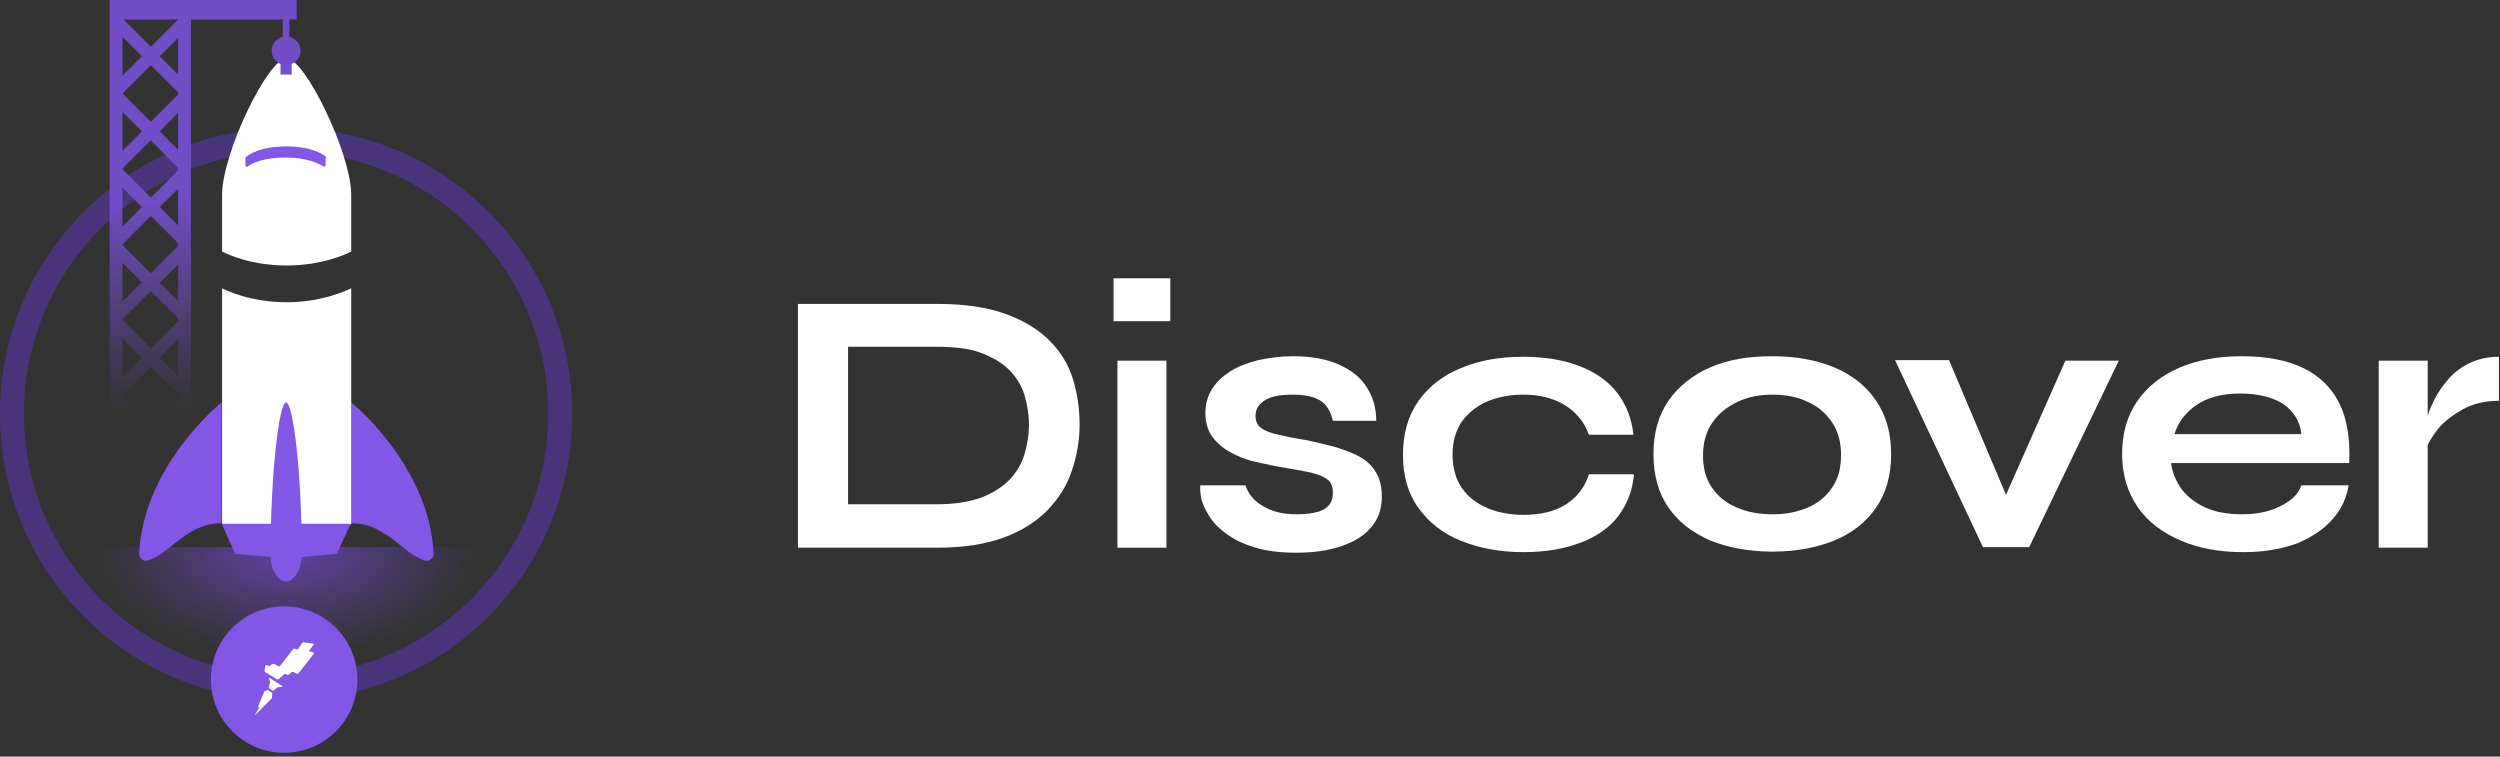 <svg xmlns="http://www.w3.org/2000/svg" viewBox="0 0 228 69" fill="none"><rect x="0" y="0" width="228" height="69" fill="#333333" stroke="none"/><path d="M26.092 13.807C39.29 13.807 50.001 24.518 50.001 37.717C50.001 50.915 39.29 61.626 26.092 61.626C12.894 61.626 2.183 50.915 2.183 37.717C2.183 24.518 12.944 13.807 26.092 13.807ZM26.092 11.675C11.675 11.675 0 23.351 0 37.767C0 52.184 11.675 63.859 26.092 63.859C40.508 63.859 52.184 52.184 52.184 37.767C52.184 23.351 40.508 11.675 26.092 11.675Z" fill="#4A357D"></path><path d="M46.701 49.899C42.539 57.158 34.671 61.676 26.143 61.676C17.564 61.676 9.746 57.158 5.584 49.899H46.701Z" fill="url(#paint0_radial)"></path><path d="M32.031 17.767V22.945C31.523 23.199 29.341 24.214 26.142 24.214C22.945 24.214 20.762 23.199 20.254 22.945V17.767C20.254 14.011 24.417 5.33 26.142 5.33C27.818 5.33 32.031 14.011 32.031 17.767Z" fill="white"></path><path d="M29.747 14.315C29.544 14.112 28.478 13.351 26.092 13.351C23.706 13.351 22.691 14.112 22.437 14.315C22.386 14.366 22.386 14.366 22.386 14.417V15.076C22.386 15.178 22.488 15.28 22.589 15.178C22.995 14.873 24.061 14.366 26.041 14.366C28.021 14.366 29.087 14.924 29.493 15.178C29.594 15.229 29.696 15.178 29.696 15.076V14.417C29.797 14.366 29.797 14.315 29.747 14.315Z" fill="#8257E5"></path><path d="M32.031 36.701C32.031 36.701 39.138 42.387 39.544 50.458C39.544 50.915 39.138 51.27 38.732 51.118C36.65 50.458 35.229 47.717 32.031 47.717V36.701Z" fill="#8257E5"></path><path d="M20.203 36.701C20.203 36.701 13.096 42.387 12.69 50.458C12.69 50.915 13.096 51.27 13.502 51.118C15.584 50.458 17.005 47.717 20.203 47.717V36.701Z" fill="#8257E5"></path><path d="M32.031 26.295C32.031 34.823 32.031 47.818 32.031 47.818H20.254C20.254 47.818 20.254 34.874 20.254 26.295C20.762 26.549 22.944 27.564 26.142 27.564C29.29 27.564 31.472 26.549 32.031 26.295Z" fill="white"></path><path d="M26.091 36.701C25.431 36.701 24.67 43.453 24.67 50.763C24.67 51.93 25.381 53.047 26.091 53.047C26.802 53.047 27.513 51.879 27.513 50.763C27.563 43.504 26.751 36.701 26.091 36.701Z" fill="#8257E5"></path><path d="M26.092 47.767H20.204L21.473 50.508C21.473 50.508 24.975 50.864 26.092 50.864C27.209 50.864 30.711 50.508 30.711 50.508L31.98 47.767H26.092Z" fill="#8257E5"></path><path d="M26.396 3.35V1.777H27.056V0H10V46.803H11.168V42.945L13.757 40.356L15.533 42.133L15.584 42.183L16.244 41.219L14.569 39.544L16.244 37.869V39.544H17.412V1.777H25.787V3.35C25.229 3.503 24.772 4.01 24.772 4.619C24.772 5.076 24.975 5.432 25.33 5.685C25.381 5.736 25.483 5.787 25.584 5.838V6.802H26.599V5.838C26.701 5.787 26.752 5.736 26.853 5.685C27.209 5.432 27.412 5.076 27.412 4.619C27.412 4.01 26.955 3.503 26.396 3.35ZM16.244 1.777L13.757 4.264L11.269 1.777H16.244ZM16.244 3.452V6.802L14.569 5.127L16.244 3.452ZM11.168 3.35L12.944 5.127L11.168 6.904V3.35ZM11.168 8.528L13.757 5.939L16.244 8.427V8.63L13.757 11.117L11.168 8.528ZM16.244 10.305V13.655L14.569 11.98L16.244 10.305ZM11.168 10.203L12.944 11.98L11.168 13.757V10.203ZM11.168 17.107L12.944 18.884L11.168 20.66V17.107ZM11.168 23.96L12.944 25.736L11.168 27.513V23.96ZM11.168 30.863L12.944 32.64L11.168 34.417V30.863ZM11.168 41.27V37.716L12.944 39.493L11.168 41.27ZM16.244 36.194L13.757 38.681L11.168 36.092V36.041L13.757 33.452L16.244 35.94V36.194ZM16.244 34.315L14.569 32.64L16.244 30.965V34.315ZM16.244 29.29L13.757 31.777L11.168 29.188V29.138L13.757 26.549L16.244 29.036V29.29ZM16.244 27.462L14.569 25.787L16.244 24.112V27.462ZM16.244 22.437L13.757 24.924L11.168 22.335V22.285L13.757 19.696L16.244 22.183V22.437ZM16.244 20.559L14.569 18.884L16.244 17.209V20.559ZM16.244 15.33V15.533L13.757 18.021L12.284 16.549L11.168 15.432V15.381L13.757 12.792L16.244 15.33Z" fill="url(#paint1_linear)"></path><path d="M85.465 27.717C87.952 27.717 90.034 28.021 91.709 28.63C93.384 29.239 94.704 30.052 95.719 31.067C96.734 32.082 97.445 33.25 97.851 34.569C98.257 35.889 98.46 37.311 98.46 38.732C98.46 40.204 98.206 41.575 97.749 42.945C97.293 44.316 96.531 45.483 95.516 46.549C94.501 47.565 93.181 48.428 91.506 49.037C89.83 49.646 87.851 49.95 85.465 49.95H72.774V27.717H85.465ZM77.343 45.991H85.363C86.988 45.991 88.358 45.788 89.475 45.382C90.541 44.976 91.404 44.417 92.064 43.757C92.724 43.047 93.181 42.285 93.435 41.422C93.688 40.559 93.841 39.646 93.841 38.732C93.841 37.818 93.688 36.904 93.435 36.041C93.181 35.179 92.724 34.468 92.064 33.757C91.404 33.097 90.541 32.59 89.475 32.184C88.409 31.777 87.039 31.625 85.363 31.625H77.343V45.991Z" fill="white"></path><path d="M106.734 25.381V29.29H101.556V25.381H106.734ZM101.912 32.894H106.379V49.95H101.912V32.894Z" fill="white"></path><path d="M109.475 44.265H113.587C113.841 45.026 114.348 45.686 115.161 46.143C115.973 46.651 116.988 46.905 118.257 46.905C119.12 46.905 119.78 46.803 120.287 46.651C120.744 46.498 121.1 46.245 121.303 45.94C121.506 45.636 121.557 45.28 121.557 44.874C121.557 44.417 121.404 44.011 121.1 43.757C120.795 43.504 120.338 43.3 119.729 43.148C119.12 42.996 118.308 42.844 117.343 42.691C116.379 42.539 115.465 42.336 114.551 42.133C113.638 41.93 112.876 41.625 112.166 41.219C111.506 40.864 110.947 40.356 110.541 39.798C110.135 39.239 109.932 38.478 109.932 37.666C109.932 36.854 110.135 36.092 110.541 35.483C110.947 34.823 111.506 34.316 112.216 33.859C112.927 33.402 113.79 33.097 114.754 32.843C115.719 32.64 116.785 32.488 117.902 32.488C119.577 32.488 120.998 32.742 122.115 33.25C123.232 33.757 124.095 34.417 124.653 35.331C125.211 36.194 125.516 37.209 125.516 38.377H121.557C121.353 37.514 120.998 36.904 120.44 36.549C119.881 36.194 119.069 35.991 117.902 35.991C116.785 35.991 115.922 36.143 115.364 36.498C114.805 36.854 114.501 37.311 114.501 37.92C114.501 38.377 114.653 38.783 115.008 39.036C115.364 39.29 115.871 39.493 116.582 39.646C117.293 39.798 118.156 40.001 119.222 40.153C120.135 40.356 120.947 40.559 121.76 40.762C122.572 41.016 123.283 41.27 123.942 41.625C124.602 41.981 125.11 42.438 125.465 43.047C125.821 43.605 126.024 44.367 126.024 45.28C126.024 46.397 125.719 47.311 125.059 48.072C124.45 48.834 123.536 49.392 122.369 49.798C121.201 50.204 119.831 50.407 118.206 50.407C116.785 50.407 115.516 50.255 114.501 49.95C113.485 49.646 112.622 49.24 111.912 48.732C111.201 48.224 110.694 47.717 110.338 47.158C109.983 46.6 109.729 46.092 109.577 45.585C109.475 44.976 109.424 44.569 109.475 44.265Z" fill="white"></path><path d="M149.019 43.199C148.918 44.671 148.41 45.94 147.598 47.057C146.786 48.123 145.618 48.935 144.146 49.493C142.674 50.052 140.948 50.356 138.918 50.356C136.836 50.356 134.958 50.001 133.283 49.341C131.608 48.681 130.339 47.666 129.374 46.346C128.41 45.026 127.953 43.402 127.953 41.473C127.953 39.544 128.41 37.92 129.374 36.549C130.339 35.229 131.608 34.214 133.283 33.554C134.958 32.843 136.836 32.539 138.918 32.539C140.948 32.539 142.674 32.843 144.095 33.402C145.517 33.96 146.684 34.772 147.496 35.838C148.308 36.904 148.816 38.173 148.968 39.645H144.907C144.501 38.529 143.791 37.615 142.725 36.955C141.659 36.295 140.39 35.991 138.918 35.991C137.75 35.991 136.633 36.194 135.669 36.6C134.704 37.006 133.943 37.615 133.334 38.427C132.775 39.239 132.471 40.255 132.471 41.473C132.471 42.691 132.775 43.706 133.334 44.519C133.892 45.331 134.704 45.94 135.669 46.346C136.633 46.752 137.75 46.955 138.918 46.955C140.491 46.955 141.811 46.651 142.826 45.991C143.841 45.331 144.552 44.417 144.907 43.25H149.019V43.199Z" fill="white"></path><path d="M161.659 50.306C159.527 50.306 157.598 49.95 155.973 49.29C154.349 48.58 153.08 47.615 152.166 46.295C151.252 44.976 150.796 43.351 150.796 41.422C150.796 39.493 151.252 37.869 152.166 36.549C153.08 35.229 154.349 34.214 155.973 33.503C157.598 32.793 159.476 32.488 161.659 32.488C163.791 32.488 165.669 32.843 167.293 33.503C168.918 34.214 170.187 35.179 171.1 36.549C172.014 37.869 172.471 39.493 172.471 41.422C172.471 43.351 172.014 44.976 171.1 46.295C170.187 47.615 168.918 48.63 167.293 49.29C165.669 49.95 163.791 50.306 161.659 50.306ZM161.659 46.905C162.826 46.905 163.892 46.702 164.857 46.295C165.821 45.889 166.532 45.28 167.09 44.468C167.649 43.656 167.902 42.691 167.902 41.524C167.902 40.356 167.649 39.341 167.09 38.529C166.532 37.717 165.821 37.057 164.857 36.651C163.943 36.194 162.826 35.991 161.659 35.991C160.491 35.991 159.374 36.194 158.461 36.651C157.496 37.108 156.735 37.717 156.176 38.529C155.618 39.341 155.313 40.356 155.313 41.524C155.313 42.691 155.567 43.656 156.126 44.468C156.684 45.28 157.445 45.889 158.41 46.295C159.374 46.702 160.44 46.905 161.659 46.905Z" fill="white"></path><path d="M183.74 47.006H182.116L188.36 32.894H193.233L185.06 49.9H180.847L172.826 32.843H177.75L183.74 47.006Z" fill="white"></path><path d="M209.882 44.265H214.197C213.994 45.432 213.537 46.448 212.725 47.361C211.913 48.275 210.847 48.986 209.527 49.544C208.157 50.052 206.532 50.356 204.603 50.356C202.421 50.356 200.492 50.001 198.867 49.29C197.192 48.58 195.872 47.565 194.958 46.245C194.045 44.925 193.537 43.3 193.537 41.422C193.537 39.544 193.994 37.92 194.908 36.6C195.821 35.28 197.09 34.265 198.715 33.554C200.339 32.843 202.268 32.488 204.451 32.488C206.684 32.488 208.563 32.843 210.035 33.554C211.507 34.265 212.624 35.331 213.334 36.752C214.045 38.173 214.35 40.001 214.248 42.234H198.004C198.106 43.097 198.461 43.91 198.969 44.62C199.527 45.331 200.238 45.889 201.151 46.295C202.065 46.702 203.182 46.905 204.451 46.905C205.872 46.905 207.04 46.651 208.004 46.143C209.02 45.636 209.629 45.026 209.882 44.265ZM204.299 35.889C202.674 35.889 201.304 36.245 200.288 36.955C199.273 37.666 198.613 38.58 198.309 39.595H209.882C209.781 38.478 209.223 37.564 208.258 36.854C207.294 36.245 205.974 35.889 204.299 35.889Z" fill="white"></path><path d="M216.938 32.894H221.406V49.95H216.938V32.894ZM227.954 36.549C226.685 36.549 225.568 36.803 224.654 37.31C223.741 37.818 222.979 38.377 222.37 39.087C221.812 39.798 221.406 40.458 221.152 41.168L221.101 39.29C221.101 39.036 221.202 38.63 221.355 38.072C221.507 37.514 221.761 36.955 222.065 36.346C222.37 35.737 222.827 35.128 223.334 34.519C223.842 33.96 224.502 33.453 225.263 33.097C226.025 32.742 226.888 32.539 227.903 32.539V36.549H227.954Z" fill="white"></path><path d="M25.913 68.655C29.602 68.655 32.592 65.665 32.592 61.976C32.592 58.288 29.602 55.297 25.913 55.297C22.224 55.297 19.234 58.288 19.234 61.976C19.234 65.665 22.224 68.655 25.913 68.655Z" fill="#8257E5"></path><path d="M28.541 58.697L27.673 58.576C27.649 58.576 27.625 58.576 27.601 58.6L27.239 59.083C27.215 59.107 27.215 59.155 27.215 59.179C27.215 59.203 27.191 59.252 27.166 59.227L26.853 59.155C26.805 59.155 26.757 59.155 26.733 59.203L25.527 60.746C25.503 60.771 25.454 60.795 25.43 60.771L24.972 60.554C24.924 60.529 24.876 60.529 24.852 60.554L24.611 60.722C24.562 60.746 24.514 60.746 24.49 60.722L24.369 60.674C24.297 60.626 24.201 60.674 24.201 60.746L24.128 61.108C24.104 61.205 24.152 61.277 24.225 61.325L24.394 61.422L24.948 61.759L25.213 61.928C25.286 61.976 25.382 61.976 25.454 61.904L25.913 61.494C25.961 61.47 26.009 61.446 26.057 61.47L26.202 61.542C26.25 61.566 26.298 61.566 26.347 61.518L26.588 61.301C26.636 61.277 26.684 61.253 26.733 61.277L27.07 61.446C27.118 61.47 27.191 61.446 27.215 61.398L27.384 61.205L28.589 59.661C28.637 59.589 28.613 59.493 28.517 59.469L28.252 59.42C28.203 59.396 28.179 59.348 28.203 59.3L28.613 58.793C28.637 58.769 28.613 58.697 28.541 58.697Z" fill="white"></path><path d="M24.562 61.807C24.538 61.783 24.514 61.807 24.514 61.831L24.635 62.169C24.635 62.193 24.635 62.217 24.635 62.241L24.514 62.675C24.514 62.7 24.514 62.724 24.538 62.748L24.852 62.989C24.876 63.013 24.924 63.013 24.948 62.989L25.286 62.7C25.31 62.675 25.334 62.675 25.358 62.675L25.744 62.627C25.768 62.627 25.768 62.579 25.768 62.579L24.562 61.807Z" fill="white"></path><path d="M24.442 62.941C24.418 62.917 24.394 62.917 24.37 62.941L24.104 63.061C24.08 63.061 24.08 63.085 24.08 63.109L23.502 64.532C23.502 64.532 23.502 64.532 23.526 64.532L23.646 64.484C23.646 64.484 23.646 64.484 23.67 64.484V64.508L23.261 65.183C23.261 65.207 23.261 65.207 23.285 65.207L24.78 63.688C24.804 63.664 24.804 63.664 24.804 63.64L24.828 63.254C24.828 63.23 24.828 63.206 24.804 63.182L24.442 62.941Z" fill="white"></path><defs><radialGradient id="paint0_radial" cx="0" cy="0" r="1" gradientUnits="userSpaceOnUse" gradientTransform="translate(26.115 50.007) scale(34.739 19.774)"><stop stop-color="#6042A6"></stop><stop offset="0.494" stop-color="#6042A6" stop-opacity="0"></stop></radialGradient><linearGradient id="paint1_linear" x1="18.701" y1="17.942" x2="18.701" y2="46.629" gradientUnits="userSpaceOnUse"><stop stop-color="#714DC6"></stop><stop offset="0.677" stop-color="#714DC6" stop-opacity="0"></stop></linearGradient></defs></svg>